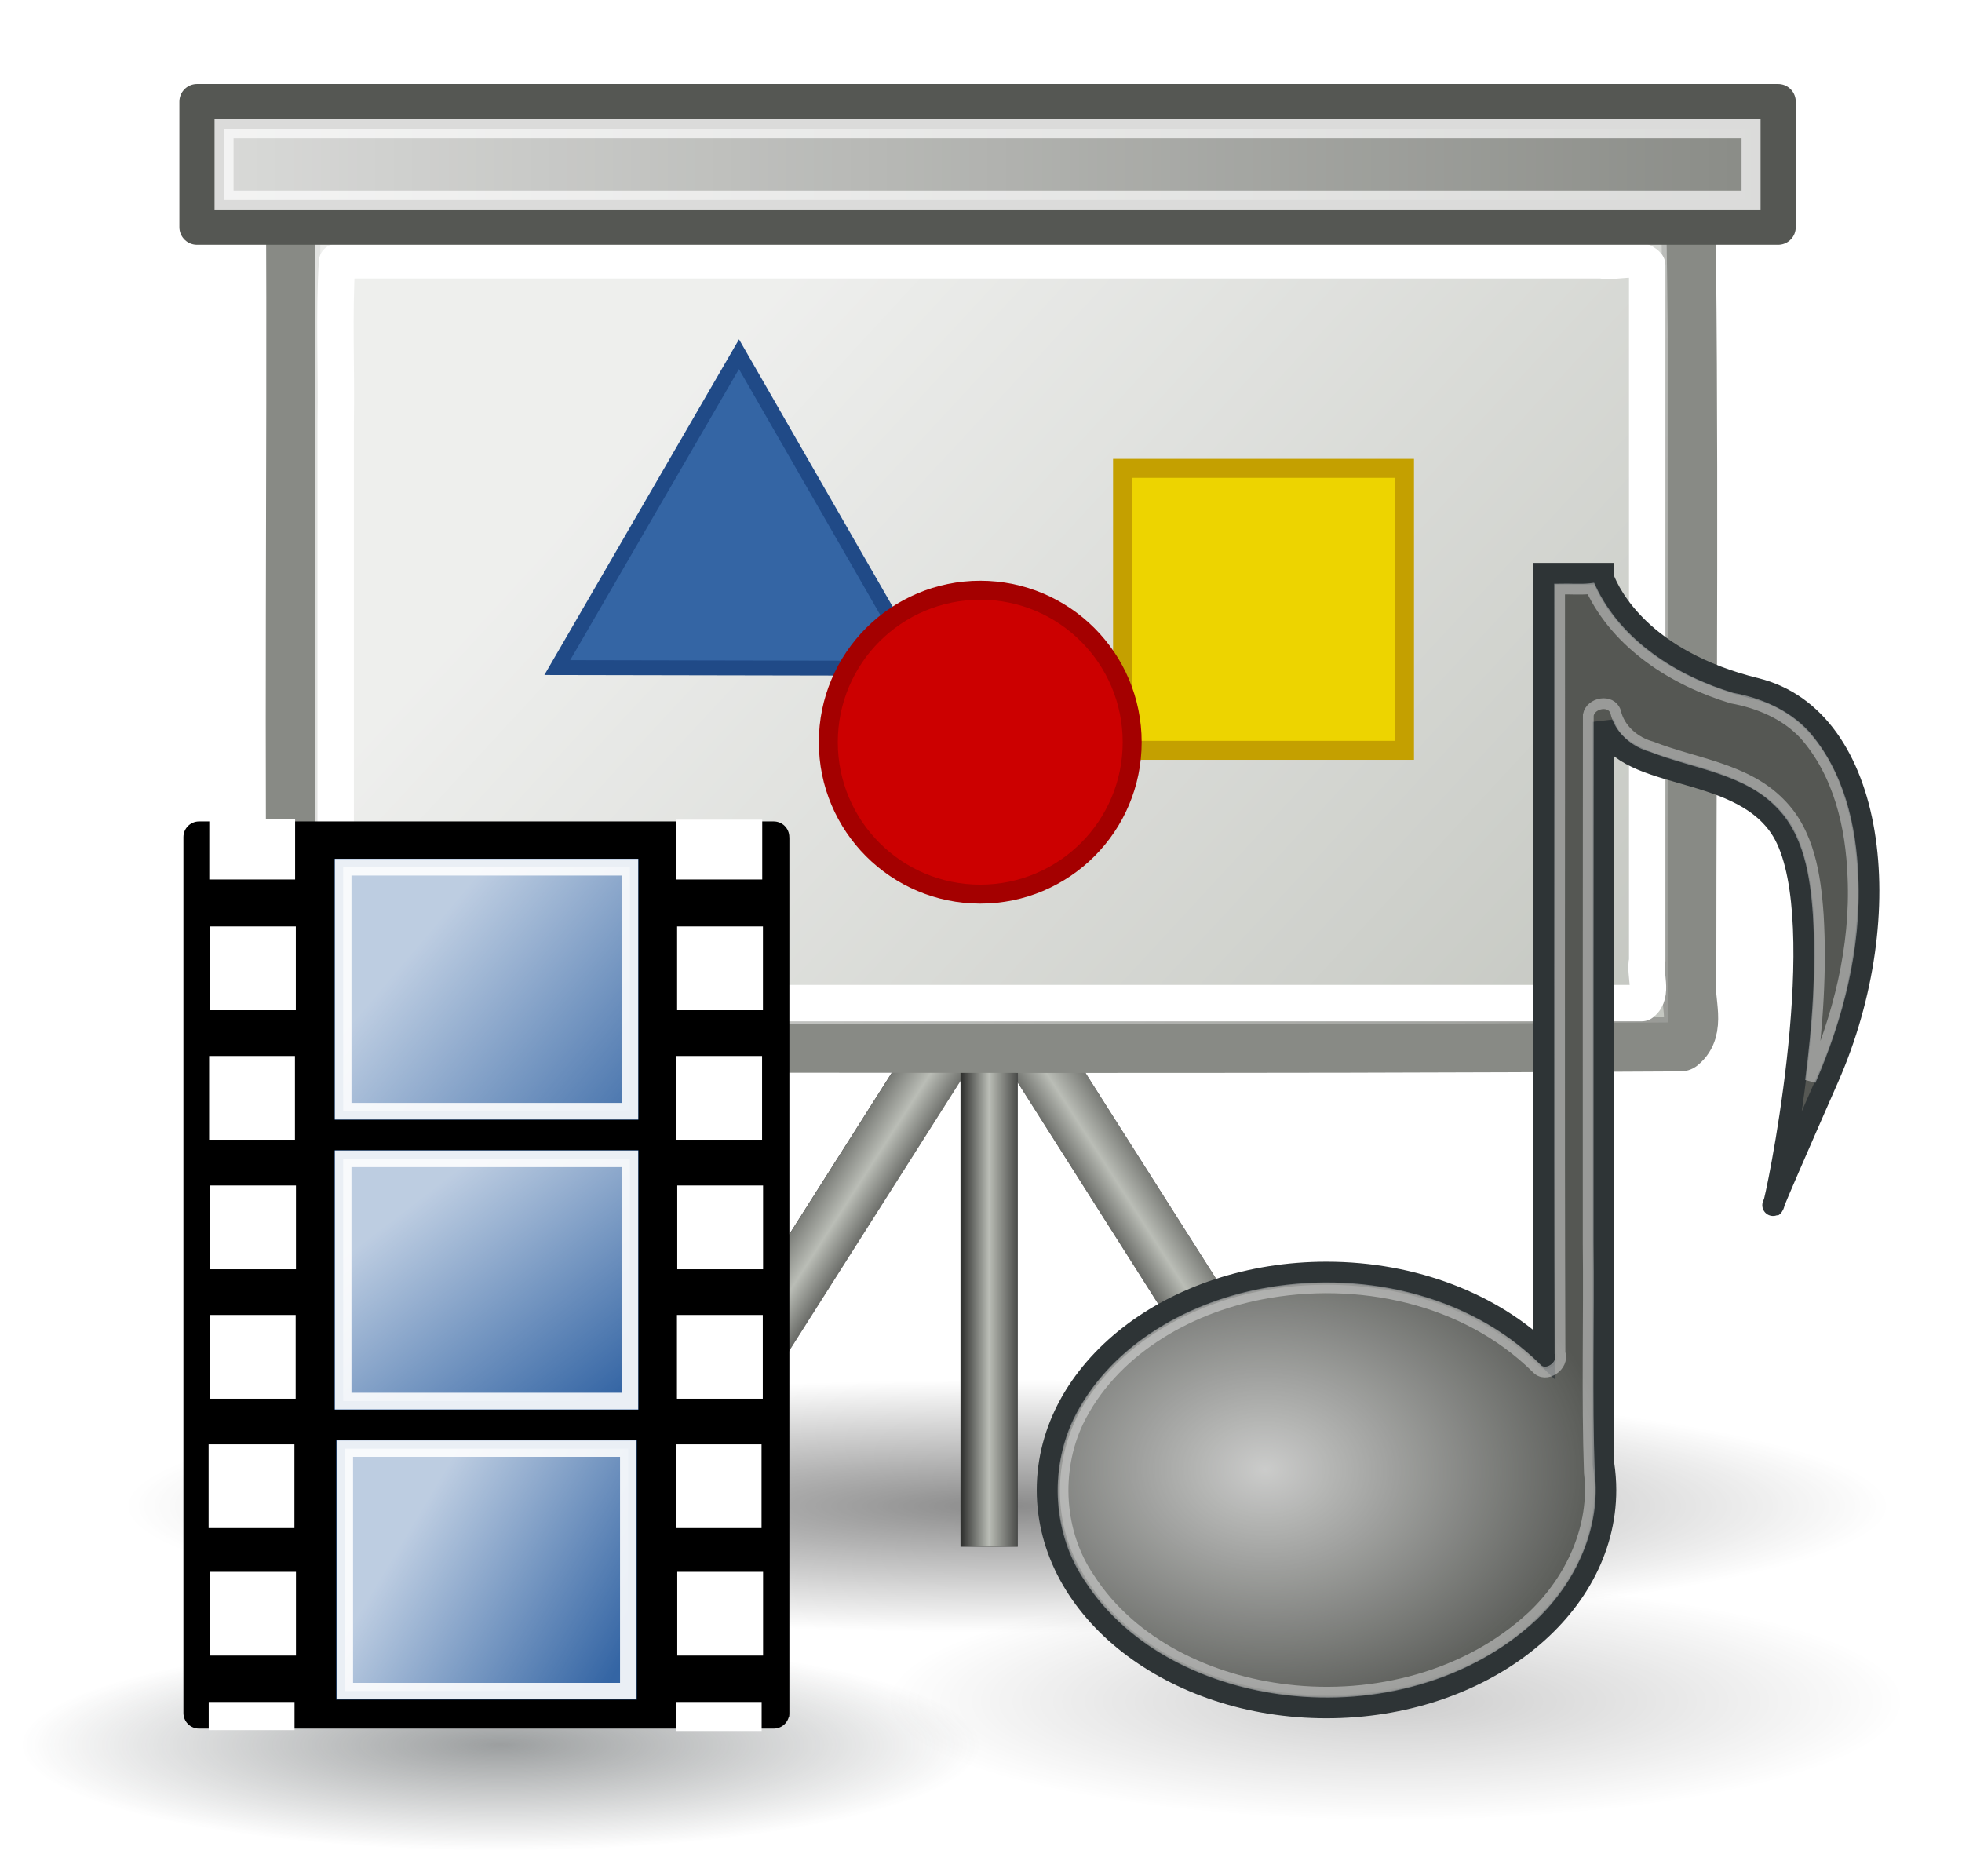 <?xml version="1.0" encoding="UTF-8" standalone="no"?>
<!-- Created with Inkscape (http://www.inkscape.org/) -->
<svg xmlns:dc="http://purl.org/dc/elements/1.1/" xmlns:cc="http://creativecommons.org/ns#" xmlns:rdf="http://www.w3.org/1999/02/22-rdf-syntax-ns#" xmlns:svg="http://www.w3.org/2000/svg" xmlns="http://www.w3.org/2000/svg" xmlns:xlink="http://www.w3.org/1999/xlink" xmlns:sodipodi="http://sodipodi.sourceforge.net/DTD/sodipodi-0.dtd" xmlns:inkscape="http://www.inkscape.org/namespaces/inkscape" width="724" height="692" viewBox="7 178 724 692" version="1.1" inkscape:version="0.46" sodipodi:version="0.32" inkscape:output_extension="org.inkscape.output.svg.inkscape">
  <title>slide audio</title>
  <defs id="defs4">
    <linearGradient inkscape:collect="always" id="linearGradient3877">
      <stop style="stop-color:#000000;stop-opacity:1;" offset="0" id="stop3879"/>
      <stop style="stop-color:#000000;stop-opacity:0;" offset="1" id="stop3881"/>
    </linearGradient>
    <linearGradient id="linearGradient3782">
      <stop style="stop-color:#ffffff;stop-opacity:1;" offset="0" id="stop3784"/>
      <stop style="stop-color:#ffffff;stop-opacity:0;" offset="1" id="stop3786"/>
    </linearGradient>
    <linearGradient inkscape:collect="always" id="linearGradient3718">
      <stop style="stop-color:#ffffff;stop-opacity:1;" offset="0" id="stop3720"/>
      <stop style="stop-color:#ffffff;stop-opacity:0;" offset="1" id="stop3722"/>
    </linearGradient>
    <linearGradient id="linearGradient3632">
      <stop style="stop-color:#555753;stop-opacity:1;" offset="0" id="stop3634"/>
      <stop style="stop-color:#555753;stop-opacity:0;" offset="1" id="stop3636"/>
    </linearGradient>
    <linearGradient id="linearGradient3622">
      <stop style="stop-color:#babdb6;stop-opacity:0.164;" offset="0" id="stop3624"/>
      <stop id="stop3630" offset="0.5" style="stop-color:#babdb6;stop-opacity:1;"/>
      <stop style="stop-color:#babdb6;stop-opacity:0.339;" offset="1" id="stop3626"/>
    </linearGradient>
    <inkscape:perspective sodipodi:type="inkscape:persp3d" inkscape:vp_x="0 : 526.18109 : 1" inkscape:vp_y="0 : 1000 : 0" inkscape:vp_z="744.09448 : 526.18109 : 1" inkscape:persp3d-origin="372.04724 : 350.78739 : 1" id="perspective10"/>
    <radialGradient inkscape:collect="always" xlink:href="#linearGradient3877" id="radialGradient3883" cx="-91.429" cy="-37.638" fx="-91.429" fy="-37.638" r="468.571" gradientTransform="matrix(1,0,0,0.119,457.143,801.123)" gradientUnits="userSpaceOnUse"/>
    <filter inkscape:collect="always" id="filter3897" x="-0.052" width="1.104" y="-0.439" height="1.878">
      <feGaussianBlur inkscape:collect="always" stdDeviation="20.379" id="feGaussianBlur3899"/>
    </filter>
    <linearGradient inkscape:collect="always" xlink:href="#linearGradient3622" id="linearGradient3954" gradientUnits="userSpaceOnUse" x1="360.5" y1="718.791" x2="383.5" y2="718.791"/>
    <linearGradient inkscape:collect="always" xlink:href="#linearGradient3622" id="linearGradient3956" gradientUnits="userSpaceOnUse" x1="427.576" y1="716.204" x2="465.042" y2="691.961"/>
    <linearGradient inkscape:collect="always" xlink:href="#linearGradient3622" id="linearGradient3958" gradientUnits="userSpaceOnUse" gradientTransform="matrix(-1,0,0,1,743.621,0)" x1="427.576" y1="716.204" x2="465.042" y2="691.961"/>
    <linearGradient inkscape:collect="always" xlink:href="#linearGradient3622" id="linearGradient3960" gradientUnits="userSpaceOnUse" x1="360.5" y1="718.791" x2="383.5" y2="718.791"/>
    <linearGradient inkscape:collect="always" xlink:href="#linearGradient3782" id="linearGradient3962" gradientUnits="userSpaceOnUse" x1="252.446" y1="377.289" x2="637.089" y2="732.862"/>
    <linearGradient inkscape:collect="always" xlink:href="#linearGradient3718" id="linearGradient3964" gradientUnits="userSpaceOnUse" x1="73.201" y1="286.648" x2="669.656" y2="286.648"/>
    <linearGradient inkscape:collect="always" xlink:href="#linearGradient3718" id="linearGradient3970" gradientUnits="userSpaceOnUse" x1="73.201" y1="286.648" x2="669.656" y2="286.648" gradientTransform="translate(0,-48)"/>
    <linearGradient inkscape:collect="always" xlink:href="#linearGradient3782" id="linearGradient3975" gradientUnits="userSpaceOnUse" x1="252.446" y1="377.289" x2="637.089" y2="732.862" gradientTransform="translate(0,-48)"/>
    <linearGradient inkscape:collect="always" xlink:href="#linearGradient3622" id="linearGradient3980" gradientUnits="userSpaceOnUse" x1="360.5" y1="718.791" x2="383.5" y2="718.791" gradientTransform="matrix(1,0,0,0.842,0,45.312)"/>
    <linearGradient inkscape:collect="always" xlink:href="#linearGradient3622" id="linearGradient3984" gradientUnits="userSpaceOnUse" gradientTransform="matrix(-1,0,0,1,743.621,-48)" x1="427.576" y1="716.204" x2="465.042" y2="691.961"/>
    <linearGradient inkscape:collect="always" xlink:href="#linearGradient3622" id="linearGradient3987" gradientUnits="userSpaceOnUse" x1="427.576" y1="716.204" x2="465.042" y2="691.961" gradientTransform="translate(0,-48)"/>
    <linearGradient inkscape:collect="always" xlink:href="#linearGradient3622" id="linearGradient3990" gradientUnits="userSpaceOnUse" x1="360.5" y1="718.791" x2="383.5" y2="718.791" gradientTransform="translate(0,-48)"/>
    <filter height="1.21" y="-0.105" width="1.076" x="-0.038" id="filter3689" inkscape:collect="always">
      <feGaussianBlur id="feGaussianBlur3691" stdDeviation="7.259" inkscape:collect="always"/>
    </filter>
    <radialGradient gradientUnits="userSpaceOnUse" gradientTransform="matrix(1,0,0,0.363,0,256.113)" r="229.805" fy="401.824" fx="-17.173" cy="401.824" cx="-17.173" id="radialGradient3679" xlink:href="#linearGradient3673" inkscape:collect="always"/>
    <radialGradient r="266.953" fy="630.309" fx="225.846" cy="630.309" cx="225.846" gradientTransform="matrix(0.841,0.018,-0.014,0.631,44.563,287.282)" gradientUnits="userSpaceOnUse" id="radialGradient3668" xlink:href="#linearGradient3639" inkscape:collect="always"/>
    <radialGradient r="266.953" fy="630.309" fx="225.846" cy="630.309" cx="225.846" gradientTransform="matrix(0.841,0.018,-0.014,0.631,44.563,287.282)" gradientUnits="userSpaceOnUse" id="radialGradient3661" xlink:href="#linearGradient3639" inkscape:collect="always"/>
    <radialGradient r="266.953" fy="630.309" fx="225.846" cy="630.309" cx="225.846" gradientTransform="matrix(0.841,0.018,-0.014,0.631,44.563,287.282)" gradientUnits="userSpaceOnUse" id="radialGradient3657" xlink:href="#linearGradient3639" inkscape:collect="always"/>
    <radialGradient r="266.953" fy="630.309" fx="225.846" cy="630.309" cx="225.846" gradientTransform="matrix(0.841,0.018,-0.014,0.631,44.563,287.282)" gradientUnits="userSpaceOnUse" id="radialGradient3653" xlink:href="#linearGradient3639" inkscape:collect="always"/>
    <radialGradient r="266.953" fy="630.309" fx="225.846" cy="630.309" cx="225.846" gradientTransform="matrix(0.841,0.018,-0.014,0.631,44.563,287.282)" gradientUnits="userSpaceOnUse" id="radialGradient3649" xlink:href="#linearGradient3639" inkscape:collect="always"/>
    <radialGradient gradientUnits="userSpaceOnUse" gradientTransform="matrix(0.841,0.018,-0.014,0.631,44.563,287.282)" r="266.953" fy="630.309" fx="225.846" cy="630.309" cx="225.846" id="radialGradient3645" xlink:href="#linearGradient3639" inkscape:collect="always"/>
    <inkscape:perspective id="perspective10-4" inkscape:persp3d-origin="372.04724 : 350.78739 : 1" inkscape:vp_z="744.09448 : 526.18109 : 1" inkscape:vp_y="0 : 1000 : 0" inkscape:vp_x="0 : 526.18109 : 1" sodipodi:type="inkscape:persp3d"/>
    <linearGradient id="linearGradient3639" inkscape:collect="always">
      <stop id="stop3641" offset="0" style="stop-color:#ffffff;stop-opacity:1;"/>
      <stop id="stop3643" offset="1" style="stop-color:#ffffff;stop-opacity:0;"/>
    </linearGradient>
    <linearGradient id="linearGradient3673" inkscape:collect="always">
      <stop id="stop3675" offset="0" style="stop-color:#000000;stop-opacity:1;"/>
      <stop id="stop3677" offset="1" style="stop-color:#000000;stop-opacity:0;"/>
    </linearGradient>
    <radialGradient inkscape:collect="always" xlink:href="#linearGradient3673" id="radialGradient3540" gradientUnits="userSpaceOnUse" gradientTransform="matrix(1,0,0,0.363,0,256.113)" cx="-17.173" cy="401.824" fx="-17.173" fy="401.824" r="229.805"/>
    <radialGradient inkscape:collect="always" xlink:href="#linearGradient3639" id="radialGradient3542" gradientUnits="userSpaceOnUse" gradientTransform="matrix(0.841,0.018,-0.014,0.631,44.563,287.282)" cx="225.846" cy="630.309" fx="225.846" fy="630.309" r="266.953"/>
    <radialGradient inkscape:collect="always" xlink:href="#linearGradient3673" id="radialGradient3557" gradientUnits="userSpaceOnUse" gradientTransform="matrix(1,0,0,0.363,0,256.113)" cx="-17.173" cy="401.824" fx="-17.173" fy="401.824" r="229.805"/>
    <radialGradient inkscape:collect="always" xlink:href="#linearGradient3639" id="radialGradient3559" gradientUnits="userSpaceOnUse" gradientTransform="matrix(0.841,0.018,-0.014,0.631,44.563,287.282)" cx="225.846" cy="630.309" fx="225.846" fy="630.309" r="266.953"/>
    <radialGradient gradientUnits="userSpaceOnUse" gradientTransform="matrix(1,0,0,0.22,914.286,730.9)" r="272.857" fy="6.648" fx="-532.857" cy="6.648" cx="-532.857" id="radialGradient4121" xlink:href="#linearGradient4115" inkscape:collect="always"/>
    <linearGradient gradientTransform="translate(-62.857,25.714)" y2="708.505" x2="558.131" y1="601.362" x1="379.588" gradientUnits="userSpaceOnUse" id="linearGradient4035" xlink:href="#linearGradient3759" inkscape:collect="always"/>
    <linearGradient gradientTransform="translate(-62.857,25.714)" y2="518.759" x2="529.269" y1="335.076" x1="388.159" gradientUnits="userSpaceOnUse" id="linearGradient3999" xlink:href="#linearGradient3759" inkscape:collect="always"/>
    <linearGradient gradientTransform="translate(-62.857,25.714)" y2="276.779" x2="600.698" y1="105.219" x1="398.159" gradientUnits="userSpaceOnUse" id="linearGradient3955" xlink:href="#linearGradient3759" inkscape:collect="always"/>
    <inkscape:perspective id="perspective10-40" inkscape:persp3d-origin="372.04724 : 350.78739 : 1" inkscape:vp_z="744.09448 : 526.18109 : 1" inkscape:vp_y="0 : 1000 : 0" inkscape:vp_x="0 : 526.18109 : 1" sodipodi:type="inkscape:persp3d"/>
    <linearGradient id="linearGradient3759">
      <stop id="stop3761" offset="0" style="stop-color:#ffffff;stop-opacity:1;"/>
      <stop style="stop-color:#ffffff;stop-opacity:0.498;" offset="0.5" id="stop4037"/>
      <stop id="stop3763" offset="1" style="stop-color:#ffffff;stop-opacity:0;"/>
    </linearGradient>
    <linearGradient id="linearGradient4115" inkscape:collect="always">
      <stop id="stop4117" offset="0" style="stop-color:#2e3436;stop-opacity:1;"/>
      <stop id="stop4119" offset="1" style="stop-color:#2e3436;stop-opacity:0;"/>
    </linearGradient>
    <radialGradient inkscape:collect="always" xlink:href="#linearGradient4115" id="radialGradient3085" gradientUnits="userSpaceOnUse" gradientTransform="matrix(1,0,0,0.22,914.286,730.9)" cx="-532.857" cy="6.648" fx="-532.857" fy="6.648" r="272.857"/>
    <linearGradient inkscape:collect="always" xlink:href="#linearGradient3759" id="linearGradient3087" gradientUnits="userSpaceOnUse" gradientTransform="translate(-62.857,25.714)" x1="398.159" y1="105.219" x2="600.698" y2="276.779"/>
    <linearGradient inkscape:collect="always" xlink:href="#linearGradient3759" id="linearGradient3089" gradientUnits="userSpaceOnUse" gradientTransform="translate(-62.857,25.714)" x1="388.159" y1="335.076" x2="529.269" y2="518.759"/>
    <linearGradient inkscape:collect="always" xlink:href="#linearGradient3759" id="linearGradient3091" gradientUnits="userSpaceOnUse" gradientTransform="translate(-62.857,25.714)" x1="379.588" y1="601.362" x2="558.131" y2="708.505"/>
    <radialGradient inkscape:collect="always" xlink:href="#linearGradient4115" id="radialGradient3124" gradientUnits="userSpaceOnUse" gradientTransform="matrix(1,0,0,0.22,-1105.714,710.9)" cx="-532.857" cy="6.648" fx="-532.857" fy="6.648" r="272.857"/>
    <radialGradient inkscape:collect="always" xlink:href="#linearGradient4115" id="radialGradient3158" gradientUnits="userSpaceOnUse" gradientTransform="matrix(1,0,0,0.22,-1105.714,710.9)" cx="-532.857" cy="6.648" fx="-532.857" fy="6.648" r="272.857"/>
    <linearGradient inkscape:collect="always" xlink:href="#linearGradient3759" id="linearGradient3160" gradientUnits="userSpaceOnUse" gradientTransform="translate(-62.857,25.714)" x1="398.159" y1="105.219" x2="600.698" y2="276.779"/>
    <linearGradient inkscape:collect="always" xlink:href="#linearGradient3759" id="linearGradient3162" gradientUnits="userSpaceOnUse" gradientTransform="translate(-62.857,25.714)" x1="388.159" y1="335.076" x2="529.269" y2="518.759"/>
    <linearGradient inkscape:collect="always" xlink:href="#linearGradient3759" id="linearGradient3164" gradientUnits="userSpaceOnUse" gradientTransform="translate(-62.857,25.714)" x1="379.588" y1="601.362" x2="558.131" y2="708.505"/>
  </defs>
  <sodipodi:namedview id="base" pagecolor="#ffffff" bordercolor="#666666" borderopacity="1.0" inkscape:pageopacity="0.0" inkscape:pageshadow="2" inkscape:zoom="0.35" inkscape:cx="-1351.322" inkscape:cy="315.4138" inkscape:document-units="px" inkscape:current-layer="layer1" showgrid="false" inkscape:snap-to-guides="false" inkscape:snap-grids="false" inkscape:snap-nodes="false" inkscape:snap-global="false" showguides="true" inkscape:guide-bbox="true" inkscape:window-width="1280" inkscape:window-height="750" inkscape:window-x="-8" inkscape:window-y="-8" inkscape:window-maximized="1">
    <sodipodi:guide orientation="0,1" position="-260,911.429" id="guide3591"/>
    <sodipodi:guide orientation="0,1" position="-165.714,188.571" id="guide3593"/>
    <sodipodi:guide orientation="1,0" position="734.286,82.857" id="guide3595"/>
    <sodipodi:guide orientation="1,0" position="11.429,-57.143" id="guide3597"/>
    <sodipodi:guide orientation="1,0" position="371.429,380" id="guide3608"/>
    <sodipodi:guide orientation="0,1" position="-765.714,462.857" id="guide3618"/>
  </sodipodi:namedview>
  <g inkscape:label="Ebene 1" inkscape:groupmode="layer" id="layer1">
    <g id="g3166">
      <g id="g3561">
        <g id="g4012">
          <path transform="matrix(0.694,0,0,0.836,124.923,67.677)" id="path3870" d="m 834.286,796.648 c 0,30.77 -209.787,55.714 -468.571,55.714 -258.785,0 -468.571,-24.944 -468.571,-55.714 0,-30.77 209.787,-55.714 468.571,-55.714 258.785,0 468.571,24.944 468.571,55.714 z" style="opacity:0.674;fill:url(#radialGradient3883);fill-opacity:1;fill-rule:evenodd;stroke:none;filter:url(#filter3897)"/>
          <path id="rect2816" d="m 11.429,140.934 722.857,0 0,722.857 -722.857,0 0,-722.857 z" style="color:#000000;fill:none;fill-opacity:1;fill-rule:evenodd;stroke:none;stroke-width:1px;stroke-linecap:butt;stroke-linejoin:miter;stroke-miterlimit:4;stroke-dashoffset:0;stroke-opacity:1;marker:none;visibility:visible;display:inline;overflow:visible;enable-background:accumulate"/>
          <g id="g3995">
            <path id="path3612" d="m 360.571,556.648 -101.845,160.483" style="fill:none;stroke:#000000;stroke-width:23;stroke-linecap:butt;stroke-linejoin:miter;stroke-miterlimit:4;stroke-opacity:1;stroke-dasharray:none" sodipodi:nodetypes="cc"/>
            <path sodipodi:nodetypes="cc" style="fill:none;stroke:#000000;stroke-width:23;stroke-linecap:butt;stroke-linejoin:miter;stroke-miterlimit:4;stroke-opacity:1;stroke-dasharray:none" d="m 383.012,556.648 101.845,160.483" id="path3616"/>
            <path id="path3644" d="m 383.012,556.648 101.845,160.483" style="fill:none;stroke:url(#linearGradient3987);stroke-width:23;stroke-linecap:butt;stroke-linejoin:miter;stroke-miterlimit:4;stroke-opacity:1;stroke-dasharray:none" sodipodi:nodetypes="cc"/>
            <path sodipodi:nodetypes="cc" style="fill:none;stroke:url(#linearGradient3984);stroke-width:23;stroke-linecap:butt;stroke-linejoin:miter;stroke-miterlimit:4;stroke-opacity:1;stroke-dasharray:none" d="M 360.608,556.648 258.763,717.131" id="path3654"/>
            <path id="path3658" d="m 372,552.546 0,196.083" style="fill:none;stroke:#000000;stroke-width:21.106;stroke-linecap:butt;stroke-linejoin:miter;stroke-miterlimit:4;stroke-opacity:1;stroke-dasharray:none"/>
            <path style="fill:none;stroke:url(#linearGradient3980);stroke-width:21.106;stroke-linecap:butt;stroke-linejoin:miter;stroke-miterlimit:4;stroke-opacity:1;stroke-dasharray:none" d="m 372,552.546 0,196.083" id="path3660"/>
            <path style="color:#000000;fill:#babdb6;fill-opacity:1;fill-rule:evenodd;stroke:#888a85;stroke-width:20;stroke-linecap:butt;stroke-linejoin:round;stroke-miterlimit:4;stroke-opacity:1;stroke-dasharray:none;stroke-dashoffset:0;marker:none;visibility:visible;display:inline;overflow:visible;enable-background:accumulate" d="m 621.594,233.781 c -167.856,0.946 -335.778,-0.606 -503.594,0.875 -4.444,2.988 -1.844,9.828 -2.837,14.406 0.492,103.817 -0.844,207.762 0.587,311.5 5.492,6.438 15.135,2.182 22.375,3.126 162.99,-0.058 326.064,0.642 489,-0.407 6.988,-5.665 2.262,-15.833 3.222,-23.406 -0.001,-101.123 1.055,-202.429 -0.597,-303.438 -1.901,-2.319 -5.326,-2.731 -8.156,-2.656 z" id="rect3603"/>
            <path style="opacity:0.749;color:#000000;fill:none;stroke:none;stroke-width:14;marker:none;visibility:visible;display:inline;overflow:visible;enable-background:accumulate" d="m 125.156,246.062 c 0,102.573 0,205.146 0,307.719 165.135,0 330.271,0 495.406,0 0,-103.24 0,-206.479 0,-309.719 -165.135,0 -330.271,0 -495.406,0 l 0,1 0,1 z" id="path3662"/>
            <path style="opacity:0.756;color:#000000;fill:url(#linearGradient3975);fill-opacity:1;fill-rule:evenodd;stroke:none;stroke-width:20;marker:none;visibility:visible;display:inline;overflow:visible;enable-background:accumulate" d="m 605.75,241.688 c -160.749,0.983 -321.502,-0.306 -482.25,0.781 -0.363,104.468 -0.656,208.939 0.062,313.406 166.333,-0.52 332.669,0.618 499,-0.656 -0.76,-104.519 1.251,-209.054 -1.031,-313.562 -5.26,0.013 -10.521,-0.031 -15.781,0.031 z" id="path3780"/>
            <path style="color:#000000;fill:none;stroke:#ffffff;stroke-width:13.44;stroke-linecap:butt;stroke-linejoin:round;stroke-miterlimit:4;stroke-opacity:1;stroke-dasharray:none;stroke-dashoffset:0;marker:none;visibility:visible;display:inline;overflow:visible;enable-background:accumulate" d="m 131.377,274.637 c -1.17,19.566 -0.165,39.499 -0.501,59.206 0,70.8 0,141.599 0,212.399 3.61,4.059 11.659,0.789 17.02,1.841 154.981,0 309.962,0 464.943,0 4.414,-3.32 0.858,-10.721 2.002,-15.65 0,-85.529 0,-171.059 0,-256.588 -3.61,-4.059 -11.659,-0.788 -17.02,-1.841 -154.981,0 -309.962,0 -464.943,0 l -0.91,0.384 -0.592,0.249 z" id="path3696"/>
            <path id="path3606" d="m 79.701,215.492 583.454,0 0,46.312 -583.454,0 0,-46.312 z" style="color:#000000;fill:#888a85;fill-opacity:1;fill-rule:evenodd;stroke:#555753;stroke-width:13;stroke-linecap:butt;stroke-linejoin:round;stroke-miterlimit:4;stroke-opacity:1;stroke-dasharray:none;stroke-dashoffset:0;marker:none;visibility:visible;display:inline;overflow:visible;enable-background:accumulate"/>
            <path style="opacity:0.694;color:#000000;fill:url(#linearGradient3970);fill-opacity:1;fill-rule:evenodd;stroke:#ffffff;stroke-width:7;stroke-linecap:butt;stroke-linejoin:miter;stroke-miterlimit:4;stroke-opacity:1;stroke-dasharray:none;stroke-dashoffset:0;marker:none;visibility:visible;display:inline;overflow:visible;enable-background:accumulate" d="m 89.688,227.5 c 0,8.104 0,16.208 0,24.312 187.823,0 375.646,0 563.469,0 0,-8.771 0,-17.542 0,-26.312 -187.823,0 -375.646,0 -563.469,0 l 0,1 0,1 z" id="path3716"/>
            <path sodipodi:type="star" style="fill:#3465a4;fill-opacity:1;fill-rule:nonzero;stroke:#204a87;stroke-width:7;stroke-linecap:round;stroke-linejoin:miter;stroke-miterlimit:4;stroke-opacity:1;stroke-dasharray:none;stroke-dashoffset:0" id="path3757" sodipodi:sides="3" sodipodi:cx="173.74625" sodipodi:cy="368.48892" sodipodi:r1="98.405655" sodipodi:r2="49.202827" sodipodi:arg1="0.55098249" sodipodi:arg2="1.59818" inkscape:flatsided="true" inkscape:rounded="0" inkscape:randomized="0" d="M 257.589,420.007 87.209,415.34 176.441,270.12 257.589,420.007 z" transform="matrix(0.784,-0.02,0.02,0.784,135.959,100.425)"/>
            <path style="color:#000000;fill:#edd400;fill-opacity:1;fill-rule:evenodd;stroke:#c4a000;stroke-width:7;stroke-linecap:butt;stroke-linejoin:miter;stroke-miterlimit:4;stroke-opacity:1;stroke-dasharray:none;stroke-dashoffset:0;marker:none;visibility:visible;display:inline;overflow:visible;enable-background:accumulate" d="m 421.234,350.793 104.046,0 0,104.046 -104.046,0 0,-104.046 z" id="rect3759"/>
            <path style="fill:#cc0000;fill-rule:evenodd;stroke:#a40000;stroke-width:7;stroke-linecap:butt;stroke-linejoin:miter;stroke-miterlimit:4;stroke-opacity:1;stroke-dasharray:none" d="m 424.784,451.824 c 0,30.963 -25.1,56.063 -56.063,56.063 -30.963,0 -56.063,-25.1 -56.063,-56.063 0,-30.963 25.1,-56.063 56.063,-56.063 30.963,0 56.063,25.1 56.063,56.063 z" id="path3754"/>
          </g>
        </g>
        <g id="g3550" transform="matrix(0.737,0,0,0.737,1094.041,225.619)">
          <path transform="matrix(1.115,0,0,0.718,-757.132,498.473)" id="path3670" d="m 212.132,401.824 c 0,45.747 -102.663,82.833 -229.305,82.833 -126.641,0 -229.305,-37.085 -229.305,-82.833 0,-45.747 102.663,-82.833 229.305,-82.833 126.641,0 229.305,37.085 229.305,82.833 z" style="opacity:0.444;fill:url(#radialGradient3557);fill-opacity:1;fill-rule:evenodd;stroke:none;filter:url(#filter3689)"/>
          <g transform="matrix(0.77,0,0,0.77,-1015.274,140.475)" id="g3663">
            <path style="fill:#555753;fill-rule:evenodd;stroke:#2e3436;stroke-width:14;stroke-miterlimit:4;stroke-opacity:1;stroke-dasharray:none" d="m 407.152,106.625 0,507.312 c -33.25,-32.311 -84.321,-53 -141.594,-53 -100.2,0 -181.406,63.329 -181.406,141.438 0,78.109 81.206,141.406 181.406,141.406 100.2,0 181.438,-63.297 181.438,-141.406 0,-5.674 -0.448,-11.282 -1.281,-16.781 l 0,-482.625 c 9.52,39.161 85.386,25.528 114.719,68.406 34.947,51.085 1.648,222.525 -3.594,243.562 2.455,-6.037 10.384,-24.657 35.031,-80.719 46.82,-106.498 30.71,-233.631 -47.125,-252.844 -73.967,-18.258 -94.764,-60.576 -99.031,-71.594 l 0,-3.156 -38.562,0 z m 149.688,408.312 c -1.854,4.559 -0.688,2.156 -0.688,2.156 0.059,0.089 0.322,-0.688 0.688,-2.156 z" id="path3601"/>
            <path style="opacity:0.4;fill:none;stroke:#ffffff;stroke-width:7;stroke-miterlimit:4;stroke-opacity:1;stroke-dasharray:none" d="m 437,116.375 c -6.597,0.667 -13.232,0.066 -19.844,0.219 0.142,165.556 -0.333,331.163 0.25,496.688 2.96,8.292 -9.249,16.818 -15.344,9.781 -46.271,-45.664 -116.544,-60.246 -179.165,-48.04 -48.549,9.417 -96.761,37.509 -118.866,83.04 -15.163,32.279 -12.673,72.291 7.406,101.719 27.821,43.138 78.716,66.769 128.625,72.531 56.639,6.747 117.466,-8.824 159.531,-48.031 25.064,-23.721 41.014,-58.229 36.91,-93.121 -1.7,-49.772 -0.221,-99.588 -0.779,-149.379 -0.055,-114.406 0.003,-228.899 0.088,-343.25 1.497,-8.108 14.948,-10.605 17.75,-2.125 2.577,11.484 12.575,19.803 23.555,22.774 27.939,10.971 61.137,14.082 83.133,36.507 19.094,18.868 23.327,47.216 25.095,72.873 2.167,35.934 -0.464,72.053 -5.032,107.658 18.084,-41.575 29.58,-86.609 27.588,-132.311 -1.2,-33.003 -9.18,-67.331 -31.494,-92.689 C 563.976,197.926 546.715,190.703 529.167,187.495 491.423,176.104 454.77,152.744 437.5,116.312 l -0.5,0.062 z" id="path3619"/>
            <path style="opacity:0.694;fill:url(#radialGradient3559);fill-opacity:1;fill-rule:evenodd;stroke:none" d="m 438.188,114.219 c -7.495,0.985 -15.39,0.109 -23.031,0.406 0.083,166.188 -0.167,332.456 0.125,498.594 2.857,6.595 -6.586,14.227 -11.812,8.406 C 359.867,578.464 294.729,562.819 234.948,570.989 186.243,577.585 137.659,601.5 110,643.281 c -21.064,31.643 -23.998,74.859 -5.633,108.294 21.336,40.649 63.338,66.402 106.789,77.425 60.114,15.427 127.947,4.935 177.719,-32.875 29.92,-22.785 52.327,-59.412 49.969,-98.375 -2.155,-39.281 -0.606,-78.646 -1.085,-117.969 -0.135,-126.037 -0.014,-252.114 0.022,-378.125 -1.648,-7.671 10.798,-12.378 13.875,-4.688 2.677,10.468 10.644,19.426 21.156,22.625 27.975,11.999 61.395,14.159 84.312,35.844 18.935,17.221 23.739,43.887 25.897,68.309 3.08,42.077 -0.736,84.481 -6.522,126.035 17.542,-38.5 31.349,-79.231 33.081,-121.809 2.282,-38.964 -3.292,-80.512 -26.837,-112.467 -12.273,-15.69 -30.59,-25.925 -50.237,-29.092 C 493.944,175.296 455.875,151.755 438.75,114.25 c -0.151,-0.048 -0.329,-0.117 -0.562,-0.031 z" id="path3637"/>
          </g>
        </g>
      </g>
      <g transform="matrix(0.649,0,0,0.649,1255.213,359.505)" id="g3126">
        <path style="opacity:0.476;fill:url(#radialGradient3158);fill-opacity:1;fill-rule:evenodd;stroke:none" d="m -1365.714,712.362 c 0,33.137 -122.162,60 -272.857,60 -150.695,0 -272.857,-26.863 -272.857,-60 0,-33.137 122.162,-60 272.857,-60 150.695,0 272.857,26.863 272.857,60 z" id="path4104"/>
        <g id="g4074" transform="matrix(0.681,0,0,0.681,-1898.712,150.717)">
          <path id="rect3600" d="m 130.078,66.726 479.845,0 0,731.273 -479.845,0 0,-731.273 z" style="color:#000000;fill:#ffffff;fill-opacity:1;fill-rule:evenodd;stroke:#000000;stroke-width:26.013;stroke-linecap:butt;stroke-linejoin:round;stroke-miterlimit:4;stroke-opacity:1;stroke-dasharray:none;stroke-dashoffset:0;marker:none;visibility:visible;display:inline;overflow:visible;enable-background:accumulate"/>
          <path style="fill:none;stroke:#000000;stroke-width:114.992;stroke-linecap:butt;stroke-linejoin:miter;stroke-miterlimit:4;stroke-opacity:1;stroke-dasharray:none" d="m 565.199,66.993 0,734.336" id="path3674"/>
          <path style="color:#000000;fill:#ffffff;fill-opacity:1;fill-rule:evenodd;stroke:none;stroke-width:1px;marker:none;visibility:visible;display:inline;overflow:visible;enable-background:accumulate" d="m 528.529,249.506 71.661,0 0,69.933 -71.661,0 0,-69.933 z" id="path3676"/>
          <path id="path3678" d="m 529.257,141.386 71.661,0 0,69.933 -71.661,0 0,-69.933 z" style="color:#000000;fill:#ffffff;fill-opacity:1;fill-rule:evenodd;stroke:none;stroke-width:1px;marker:none;visibility:visible;display:inline;overflow:visible;enable-background:accumulate"/>
          <path style="color:#000000;fill:#ffffff;fill-opacity:1;fill-rule:evenodd;stroke:none;stroke-width:1px;marker:none;visibility:visible;display:inline;overflow:visible;enable-background:accumulate" d="m 528.664,52.267 71.661,0 0,49.933 -71.661,0 0,-49.933 z" id="path3680"/>
          <path id="path3682" d="m 529.369,357.633 71.661,0 0,69.933 -71.661,0 0,-69.933 z" style="color:#000000;fill:#ffffff;fill-opacity:1;fill-rule:evenodd;stroke:none;stroke-width:1px;marker:none;visibility:visible;display:inline;overflow:visible;enable-background:accumulate"/>
          <path style="color:#000000;fill:#ffffff;fill-opacity:1;fill-rule:evenodd;stroke:none;stroke-width:1px;marker:none;visibility:visible;display:inline;overflow:visible;enable-background:accumulate" d="m 529.123,465.711 71.661,0 0,69.933 -71.661,0 0,-69.933 z" id="path3684"/>
          <path id="path3686" d="m 528.089,573.706 71.661,0 0,69.933 -71.661,0 0,-69.933 z" style="color:#000000;fill:#ffffff;fill-opacity:1;fill-rule:evenodd;stroke:none;stroke-width:1px;marker:none;visibility:visible;display:inline;overflow:visible;enable-background:accumulate"/>
          <path style="color:#000000;fill:#ffffff;fill-opacity:1;fill-rule:evenodd;stroke:none;stroke-width:1px;marker:none;visibility:visible;display:inline;overflow:visible;enable-background:accumulate" d="m 529.369,680.13 71.661,0 0,69.933 -71.661,0 0,-69.933 z" id="path3688"/>
          <path id="path3690" d="m 528.175,788.794 71.661,0 0,24.218 -71.661,0 0,-24.218 z" style="color:#000000;fill:#ffffff;fill-opacity:1;fill-rule:evenodd;stroke:none;stroke-width:1px;marker:none;visibility:visible;display:inline;overflow:visible;enable-background:accumulate"/>
          <rect y="77.966" x="236.461" height="231.649" width="267.364" id="rect3694" style="color:#000000;fill:#3465a4;fill-opacity:1;fill-rule:evenodd;stroke:#000000;stroke-width:13.746;stroke-linecap:butt;stroke-linejoin:miter;stroke-miterlimit:4;stroke-opacity:1;stroke-dasharray:none;stroke-dashoffset:0;marker:none;visibility:visible;display:inline;overflow:visible;enable-background:accumulate"/>
          <rect style="color:#000000;fill:#3465a4;fill-opacity:1;fill-rule:evenodd;stroke:#000000;stroke-width:13.706;stroke-linecap:butt;stroke-linejoin:miter;stroke-miterlimit:4;stroke-opacity:1;stroke-dasharray:none;stroke-dashoffset:0;marker:none;visibility:visible;display:inline;overflow:visible;enable-background:accumulate" id="rect3696" width="267.404" height="230.261" x="236.441" y="321.375"/>
          <rect y="563.34" x="237.835" height="230.331" width="264.616" id="rect3698" style="color:#000000;fill:#3465a4;fill-opacity:1;fill-rule:evenodd;stroke:#000000;stroke-width:13.636;stroke-linecap:butt;stroke-linejoin:miter;stroke-miterlimit:4;stroke-opacity:1;stroke-dasharray:none;stroke-dashoffset:0;marker:none;visibility:visible;display:inline;overflow:visible;enable-background:accumulate"/>
          <path id="path3735" d="m 175.199,64.328 0,736.809" style="fill:none;stroke:#000000;stroke-width:115.186;stroke-linecap:butt;stroke-linejoin:miter;stroke-miterlimit:4;stroke-opacity:1;stroke-dasharray:none"/>
          <path id="path3737" d="m 138.529,249.506 71.661,0 0,69.933 -71.661,0 0,-69.933 z" style="color:#000000;fill:#ffffff;fill-opacity:1;fill-rule:evenodd;stroke:none;stroke-width:1px;marker:none;visibility:visible;display:inline;overflow:visible;enable-background:accumulate"/>
          <path style="color:#000000;fill:#ffffff;fill-opacity:1;fill-rule:evenodd;stroke:none;stroke-width:1px;marker:none;visibility:visible;display:inline;overflow:visible;enable-background:accumulate" d="m 139.257,141.386 71.661,0 0,69.933 -71.661,0 0,-69.933 z" id="path3739"/>
          <path id="path3741" d="m 138.664,51.552 71.661,0 0,50.647 -71.661,0 0,-50.647 z" style="color:#000000;fill:#ffffff;fill-opacity:1;fill-rule:evenodd;stroke:none;stroke-width:1px;marker:none;visibility:visible;display:inline;overflow:visible;enable-background:accumulate"/>
          <path style="color:#000000;fill:#ffffff;fill-opacity:1;fill-rule:evenodd;stroke:none;stroke-width:1px;marker:none;visibility:visible;display:inline;overflow:visible;enable-background:accumulate" d="m 139.369,357.633 71.661,0 0,69.933 -71.661,0 0,-69.933 z" id="path3743"/>
          <path id="path3745" d="m 139.123,465.711 71.661,0 0,69.933 -71.661,0 0,-69.933 z" style="color:#000000;fill:#ffffff;fill-opacity:1;fill-rule:evenodd;stroke:none;stroke-width:1px;marker:none;visibility:visible;display:inline;overflow:visible;enable-background:accumulate"/>
          <path style="color:#000000;fill:#ffffff;fill-opacity:1;fill-rule:evenodd;stroke:none;stroke-width:1px;marker:none;visibility:visible;display:inline;overflow:visible;enable-background:accumulate" d="m 138.089,573.706 71.661,0 0,69.933 -71.661,0 0,-69.933 z" id="path3747"/>
          <path id="path3749" d="m 139.369,680.13 71.661,0 0,69.933 -71.661,0 0,-69.933 z" style="color:#000000;fill:#ffffff;fill-opacity:1;fill-rule:evenodd;stroke:none;stroke-width:1px;marker:none;visibility:visible;display:inline;overflow:visible;enable-background:accumulate"/>
          <path style="color:#000000;fill:#ffffff;fill-opacity:1;fill-rule:evenodd;stroke:none;stroke-width:1px;marker:none;visibility:visible;display:inline;overflow:visible;enable-background:accumulate" d="m 138.175,788.794 71.661,0 0,23.504 -71.661,0 0,-23.504 z" id="path3751"/>
          <path id="rect3753" d="m 250.455,93.964 c 0,67.219 0,134.438 0,201.656 79.792,0 159.583,0 239.375,0 0,-67.885 0,-135.771 0,-203.656 -79.792,0 -159.583,0 -239.375,0 l 0,1 0,1 z" style="opacity:0.674;color:#000000;fill:url(#linearGradient3160);fill-opacity:1;fill-rule:evenodd;stroke:#ffffff;stroke-width:13.746;stroke-linecap:butt;stroke-linejoin:miter;stroke-miterlimit:3.8;stroke-opacity:1;stroke-dasharray:none;stroke-dashoffset:0;marker:none;visibility:visible;display:inline;overflow:visible;enable-background:accumulate"/>
          <path id="rect3755" d="m 250.455,337.371 c 0,66.75 0,133.5 0,200.25 79.792,0 159.583,0 239.375,0 0,-67.417 0,-134.833 0,-202.25 -79.792,0 -159.583,0 -239.375,0 l 0,1 0,1 z" style="opacity:0.674;color:#000000;fill:url(#linearGradient3162);fill-opacity:1;fill-rule:evenodd;stroke:#ffffff;stroke-width:13.706;stroke-linecap:butt;stroke-linejoin:miter;stroke-miterlimit:3.8;stroke-opacity:1;stroke-dasharray:none;stroke-dashoffset:0;marker:none;visibility:visible;display:inline;overflow:visible;enable-background:accumulate"/>
          <path id="rect3757" d="m 251.83,579.339 c 0,66.781 0,133.562 0,200.344 78.875,0 157.75,0 236.625,0 0,-67.448 0,-134.896 0,-202.344 -78.875,0 -157.75,0 -236.625,0 l 0,1 0,1 z" style="opacity:0.674;color:#000000;fill:url(#linearGradient3164);fill-opacity:1;fill-rule:evenodd;stroke:#ffffff;stroke-width:13.636;stroke-linecap:butt;stroke-linejoin:miter;stroke-miterlimit:3.8;stroke-opacity:1;stroke-dasharray:none;stroke-dashoffset:0;marker:none;visibility:visible;display:inline;overflow:visible;enable-background:accumulate"/>
          <path style="opacity:0.674;color:#000000;fill:none;stroke:#ffffff;stroke-width:13.746;stroke-linecap:butt;stroke-linejoin:miter;stroke-miterlimit:3.8;stroke-opacity:1;stroke-dasharray:none;stroke-dashoffset:0;marker:none;visibility:visible;display:inline;overflow:visible;enable-background:accumulate" d="m 250.455,93.964 c 0,67.219 0,134.438 0,201.656 79.792,0 159.583,0 239.375,0 0,-67.885 0,-135.771 0,-203.656 -79.792,0 -159.583,0 -239.375,0 l 0,1 0,1 z" id="path4047"/>
          <path style="opacity:0.674;color:#000000;fill:none;stroke:#ffffff;stroke-width:13.706;stroke-linecap:butt;stroke-linejoin:miter;stroke-miterlimit:3.8;stroke-opacity:1;stroke-dasharray:none;stroke-dashoffset:0;marker:none;visibility:visible;display:inline;overflow:visible;enable-background:accumulate" d="m 250.455,337.371 c 0,66.75 0,133.5 0,200.25 79.792,0 159.583,0 239.375,0 0,-67.417 0,-134.833 0,-202.25 -79.792,0 -159.583,0 -239.375,0 l 0,1 0,1 z" id="path4049"/>
          <path style="opacity:0.674;color:#000000;fill:none;stroke:#ffffff;stroke-width:13.636;stroke-linecap:butt;stroke-linejoin:miter;stroke-miterlimit:3.8;stroke-opacity:1;stroke-dasharray:none;stroke-dashoffset:0;marker:none;visibility:visible;display:inline;overflow:visible;enable-background:accumulate" d="m 251.83,579.339 c 0,66.781 0,133.562 0,200.344 78.875,0 157.75,0 236.625,0 0,-67.448 0,-134.896 0,-202.344 -78.875,0 -157.75,0 -236.625,0 l 0,1 0,1 z" id="path4051"/>
        </g>
      </g>
    </g>
  </g>
</svg>
